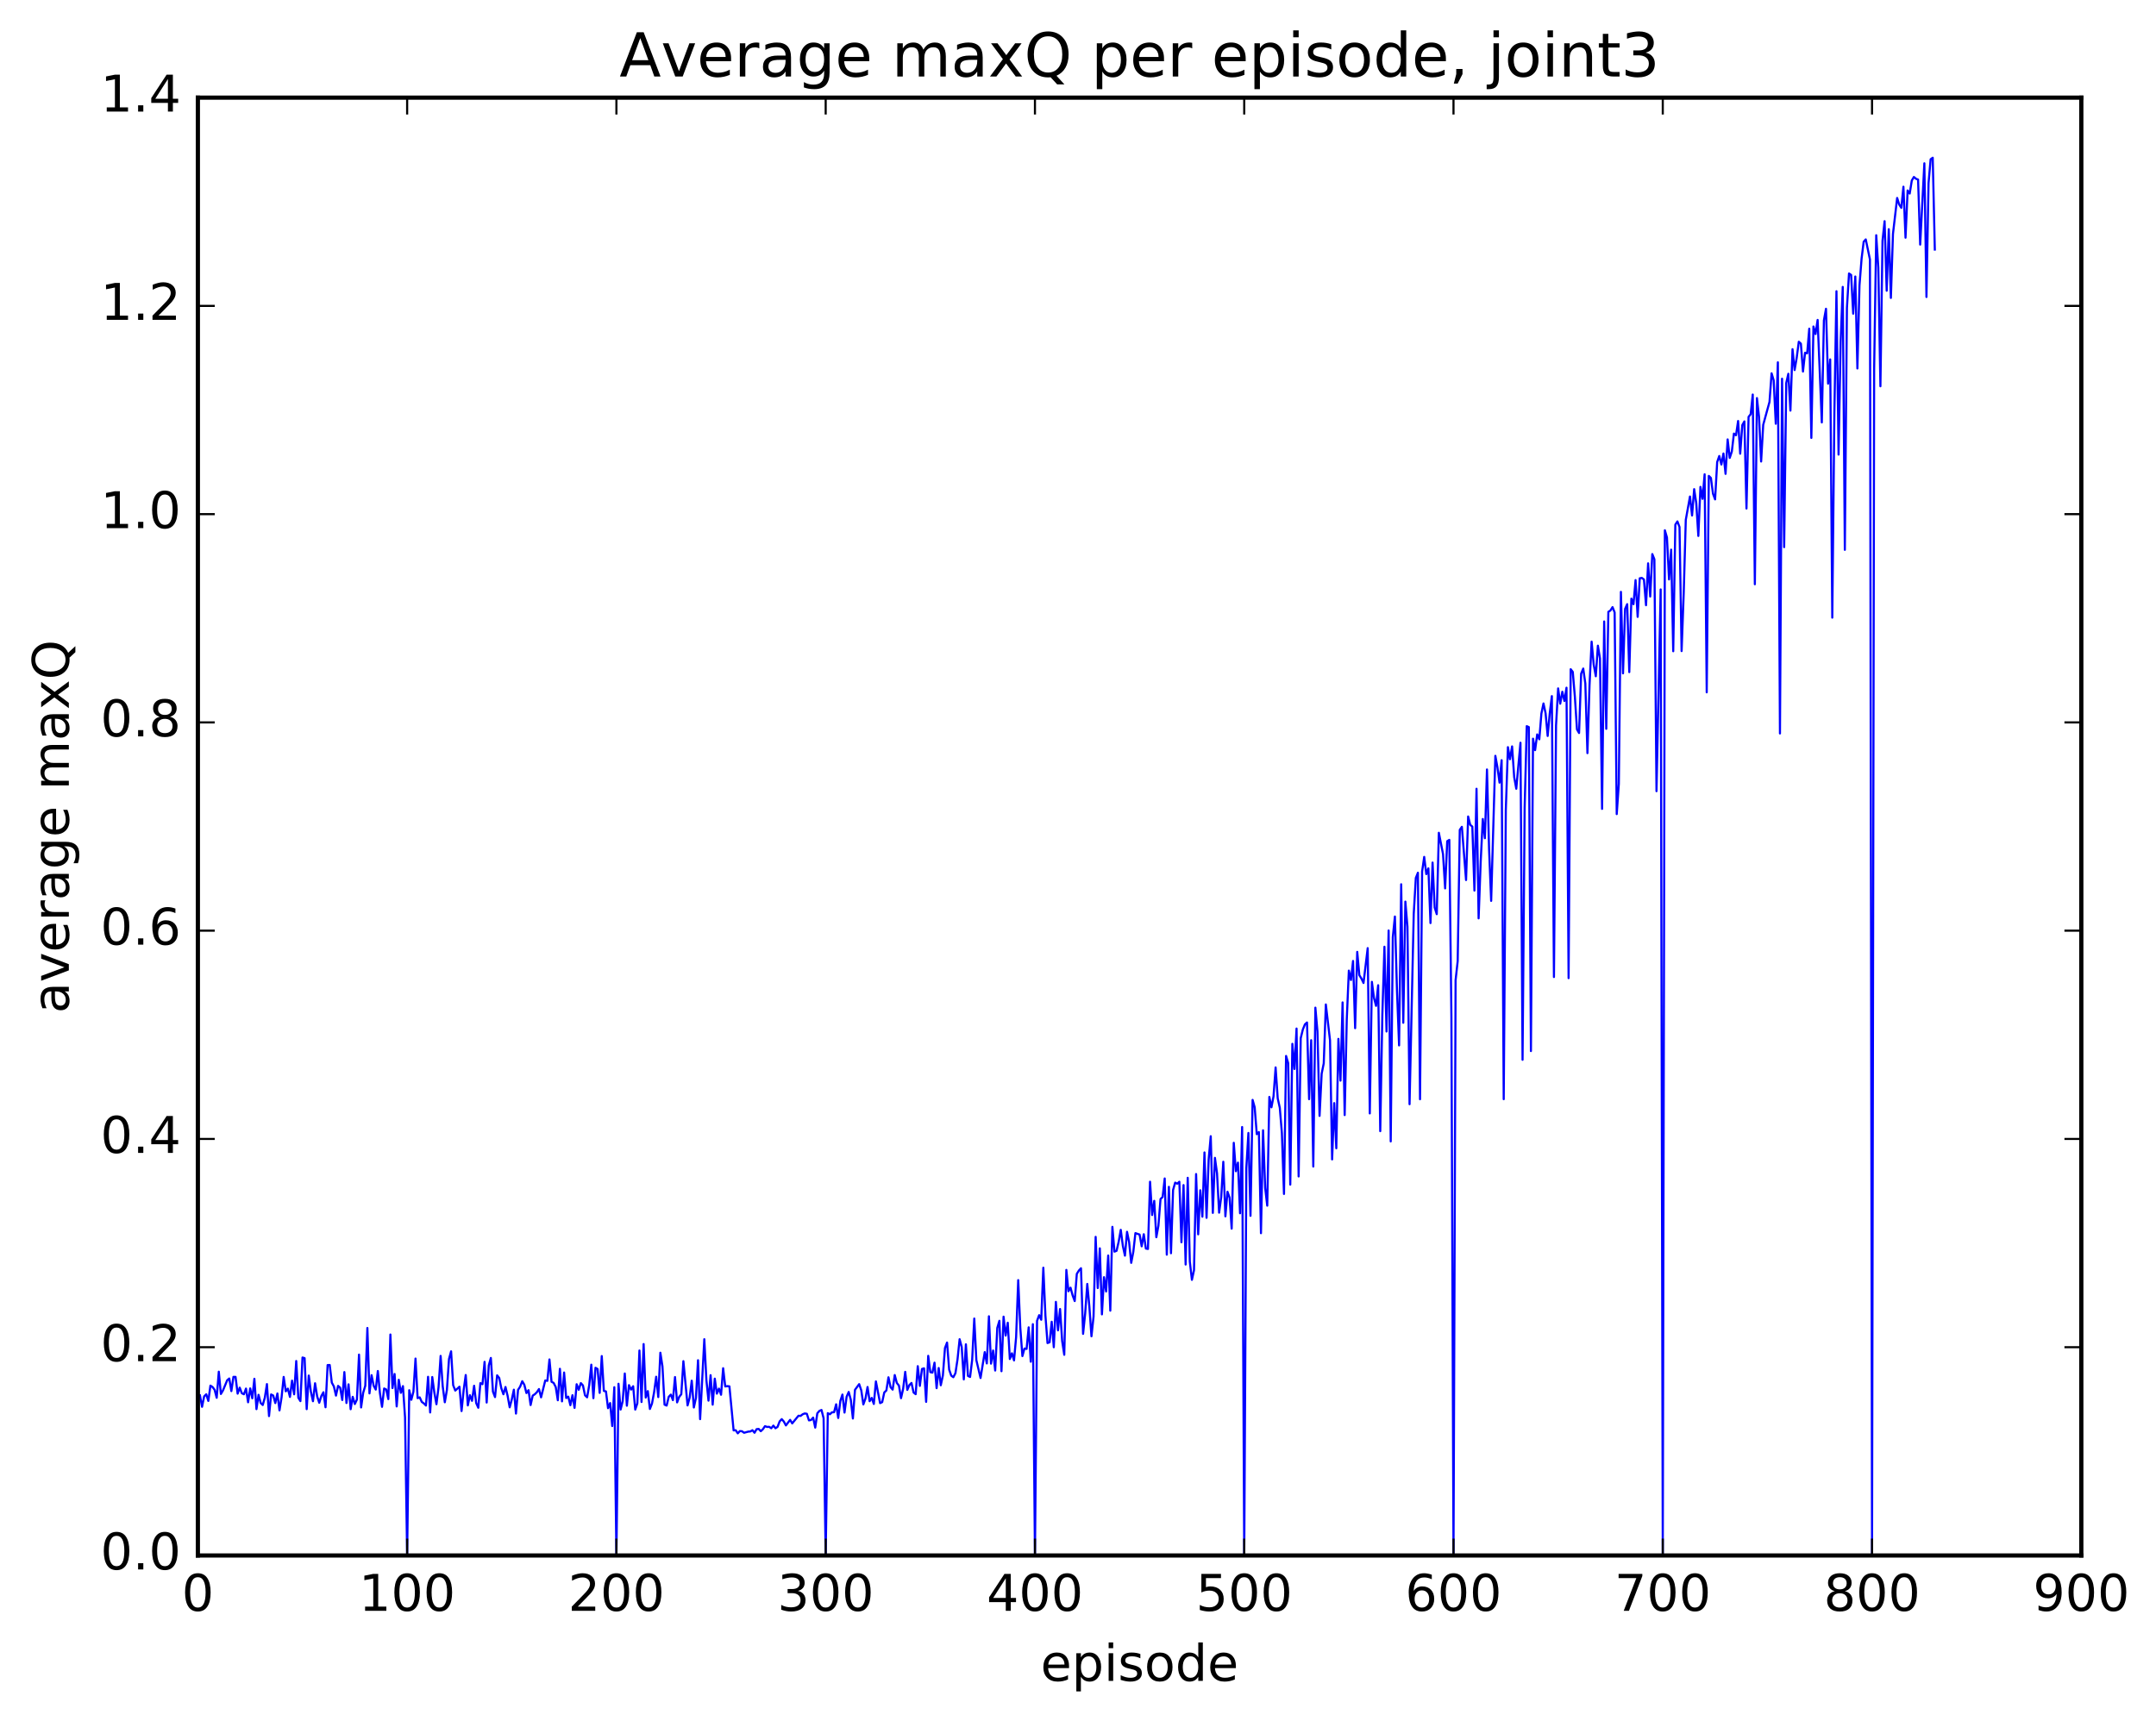 <?xml version="1.0" encoding="utf-8" standalone="no"?>
<!DOCTYPE svg PUBLIC "-//W3C//DTD SVG 1.1//EN"
  "http://www.w3.org/Graphics/SVG/1.1/DTD/svg11.dtd">
<!-- Created with matplotlib (http://matplotlib.org/) -->
<svg height="408pt" version="1.1" viewBox="0 0 511 408" width="511pt" xmlns="http://www.w3.org/2000/svg" xmlns:xlink="http://www.w3.org/1999/xlink">
 <defs>
  <style type="text/css">
*{stroke-linecap:butt;stroke-linejoin:round;stroke-miterlimit:100000;}
  </style>
 </defs>
 <g id="figure_1">
  <g id="patch_1">
   <path d="M 0 408.169 
L 511.95 408.169 
L 511.95 0 
L 0 0 
z
" style="fill:#ffffff;"/>
  </g>
  <g id="axes_1">
   <g id="patch_2">
    <path d="M 46.898 368.742 
L 493.298 368.742 
L 493.298 23.142 
L 46.898 23.142 
z
" style="fill:#ffffff;"/>
   </g>
   <g id="line2d_1">
    <path clip-path="url(#p1b8ceafd74)" d="M 47.394 330.798 
L 47.889 333.5 
L 48.386 331.027 
L 48.882 330.533 
L 49.377 332.107 
L 49.873 328.477 
L 50.37 328.802 
L 50.865 329.466 
L 51.361 331.358 
L 51.858 325.175 
L 52.353 330.459 
L 52.849 329.62 
L 53.842 327.217 
L 54.337 326.79 
L 54.834 329.774 
L 55.33 326.401 
L 55.825 326.406 
L 56.322 330.379 
L 56.818 328.963 
L 57.313 330.281 
L 57.809 330.529 
L 58.306 329.178 
L 58.801 332.426 
L 59.297 329.139 
L 59.794 331.481 
L 60.289 326.858 
L 60.785 334.05 
L 61.282 330.656 
L 61.778 332.584 
L 62.273 333.074 
L 62.77 331.317 
L 63.266 328.113 
L 63.761 335.7 
L 64.257 330.567 
L 64.754 330.821 
L 65.249 332.613 
L 65.746 330.336 
L 66.242 334.349 
L 66.737 331.25 
L 67.234 326.414 
L 67.73 329.825 
L 68.225 329.183 
L 68.722 331.155 
L 69.218 327.293 
L 69.713 330.538 
L 70.21 322.641 
L 70.706 331.334 
L 71.201 332.154 
L 71.698 321.813 
L 72.194 321.959 
L 72.689 334.052 
L 73.186 326.091 
L 73.681 329.915 
L 74.177 332.178 
L 74.674 327.918 
L 75.169 331.023 
L 75.665 332.54 
L 76.162 330.94 
L 76.657 330.05 
L 77.153 333.607 
L 77.65 323.607 
L 78.145 323.588 
L 78.641 327.768 
L 79.138 328.683 
L 79.633 330.842 
L 80.129 328.536 
L 80.626 328.969 
L 81.121 331.891 
L 81.618 325.267 
L 82.114 332.6 
L 82.609 328.172 
L 83.106 334.073 
L 83.602 331.136 
L 84.097 332.843 
L 84.594 331.776 
L 85.09 321.123 
L 85.585 333.653 
L 86.082 330.164 
L 86.578 328.508 
L 87.073 314.813 
L 87.57 330.321 
L 88.066 326 
L 88.561 328.505 
L 89.058 329.415 
L 89.553 325.01 
L 90.049 330.277 
L 90.546 333.505 
L 91.041 329.159 
L 91.537 329.385 
L 92.034 331.671 
L 92.529 316.361 
L 93.025 329.053 
L 93.522 325.719 
L 94.017 333.41 
L 94.513 327.094 
L 95.01 330.179 
L 95.505 328.596 
L 96.001 336.033 
L 96.498 368.742 
L 96.993 329.564 
L 97.49 331.832 
L 97.986 329.915 
L 98.481 322.064 
L 98.978 331.441 
L 99.474 331.26 
L 99.969 332.337 
L 100.466 332.697 
L 100.962 333.204 
L 101.457 326.387 
L 101.954 334.841 
L 102.45 326.438 
L 102.945 330.116 
L 103.442 332.892 
L 103.938 328.867 
L 104.433 321.433 
L 104.93 328.63 
L 105.425 332.425 
L 105.921 329.519 
L 106.418 322.169 
L 106.913 320.35 
L 107.409 328.384 
L 107.906 329.648 
L 108.897 328.735 
L 109.394 334.509 
L 109.889 329.548 
L 110.385 325.963 
L 110.882 333.166 
L 111.377 330.742 
L 111.874 332.081 
L 112.37 328.509 
L 112.865 332.617 
L 113.362 333.724 
L 113.858 327.885 
L 114.353 328.143 
L 114.85 322.84 
L 115.346 332.487 
L 115.841 323.701 
L 116.338 321.917 
L 116.834 329.904 
L 117.329 331.195 
L 117.826 326.036 
L 118.322 326.662 
L 118.817 329.093 
L 119.314 330.525 
L 119.809 328.801 
L 120.305 330.871 
L 120.802 333.621 
L 121.297 331.764 
L 121.793 329.437 
L 122.29 335.105 
L 122.785 329.482 
L 123.281 328.712 
L 123.778 327.434 
L 124.273 328.276 
L 124.769 330.238 
L 125.266 329.559 
L 125.761 333.082 
L 126.257 330.854 
L 126.754 330.523 
L 127.249 330.033 
L 127.746 329.287 
L 128.242 331.253 
L 129.233 327.253 
L 129.73 327.349 
L 130.226 322.271 
L 130.721 327.57 
L 131.218 327.828 
L 131.714 328.805 
L 132.209 331.948 
L 132.706 324.49 
L 133.202 332.209 
L 133.697 325.37 
L 134.194 331.415 
L 134.69 331.087 
L 135.185 333.12 
L 135.681 330.751 
L 136.178 333.754 
L 136.673 328.149 
L 137.169 329.46 
L 137.666 327.88 
L 138.161 328.421 
L 138.657 330.774 
L 139.154 331.249 
L 139.649 328.401 
L 140.145 323.516 
L 140.642 331.455 
L 141.137 324.243 
L 141.633 324.533 
L 142.13 330.201 
L 142.625 321.472 
L 143.121 329.721 
L 143.618 329.85 
L 144.113 333.825 
L 144.609 332.613 
L 145.106 338.06 
L 145.601 328.85 
L 146.097 368.742 
L 146.594 328.037 
L 147.089 334.149 
L 147.585 332.164 
L 148.082 325.603 
L 148.577 333.243 
L 149.073 328.361 
L 149.57 329.424 
L 150.065 328.622 
L 150.561 334.153 
L 151.058 332.7 
L 151.554 320.15 
L 152.049 332.359 
L 152.546 318.622 
L 153.042 331.308 
L 153.537 329.78 
L 154.034 334.01 
L 154.53 332.729 
L 155.025 330.087 
L 155.522 326.372 
L 156.018 331.193 
L 156.513 320.679 
L 157.01 323.895 
L 157.506 332.99 
L 158.001 333.208 
L 158.498 331.135 
L 158.994 330.609 
L 159.489 331.915 
L 159.986 326.446 
L 160.482 332.451 
L 160.977 331.146 
L 161.474 330.527 
L 161.97 322.677 
L 162.962 333.172 
L 163.458 331.327 
L 163.953 327.31 
L 164.45 333.664 
L 164.946 331.409 
L 165.441 322.455 
L 165.938 336.421 
L 166.929 317.472 
L 167.425 327.17 
L 167.922 332.04 
L 168.417 326 
L 168.913 332.989 
L 169.41 326.823 
L 169.905 330.381 
L 170.401 329.184 
L 170.898 330.641 
L 171.393 324.354 
L 171.889 328.672 
L 172.386 328.591 
L 172.881 328.652 
L 173.874 339.088 
L 174.369 339.052 
L 174.865 339.788 
L 175.362 339.252 
L 175.857 339.292 
L 176.353 339.654 
L 177.345 339.382 
L 177.841 339.343 
L 178.338 339.046 
L 178.833 339.649 
L 179.329 338.796 
L 179.826 338.745 
L 180.321 339.282 
L 180.817 338.81 
L 181.314 338.085 
L 181.81 338.272 
L 182.305 338.243 
L 182.802 338.581 
L 183.298 337.955 
L 183.793 338.584 
L 184.29 338.258 
L 184.786 336.958 
L 185.281 336.423 
L 185.778 336.995 
L 186.274 337.912 
L 187.266 336.594 
L 187.762 337.433 
L 189.25 335.617 
L 189.745 335.66 
L 190.242 335.272 
L 190.738 335.074 
L 191.233 335.154 
L 191.73 336.717 
L 192.226 336.633 
L 192.721 336.055 
L 193.218 338.428 
L 193.714 335.037 
L 194.209 334.473 
L 194.706 334.25 
L 195.202 336.211 
L 195.697 368.742 
L 196.194 335.001 
L 196.69 335.268 
L 197.185 334.805 
L 197.681 334.783 
L 198.178 332.9 
L 198.673 336.15 
L 199.169 332.107 
L 199.666 330.596 
L 200.161 334.867 
L 200.657 331.12 
L 201.154 329.976 
L 201.649 331.807 
L 202.145 336.276 
L 202.642 329.475 
L 203.633 328.124 
L 204.13 329.581 
L 204.625 332.932 
L 205.121 331.561 
L 205.618 328.8 
L 206.113 332.173 
L 206.609 331.388 
L 207.106 332.825 
L 207.601 327.475 
L 208.594 332.629 
L 209.089 332.39 
L 209.585 330.105 
L 210.082 329.627 
L 210.577 326.502 
L 211.073 328.853 
L 211.57 329.424 
L 212.065 325.968 
L 212.561 327.846 
L 213.058 328.473 
L 213.554 331.457 
L 214.049 329.277 
L 214.546 325.214 
L 215.042 329.491 
L 215.537 328.341 
L 216.034 327.842 
L 216.53 330.107 
L 217.025 330.508 
L 217.522 323.865 
L 218.018 328.542 
L 218.513 324.528 
L 219.01 324.376 
L 219.506 332.327 
L 220.001 321.414 
L 220.498 325.284 
L 220.994 325.394 
L 221.489 323.033 
L 221.986 329.079 
L 222.482 324.299 
L 222.977 328.392 
L 223.474 326.07 
L 223.97 319.566 
L 224.465 318.271 
L 224.962 324.69 
L 225.458 326.109 
L 225.953 326.484 
L 226.45 325.53 
L 226.946 322.239 
L 227.441 317.475 
L 227.938 319.323 
L 228.434 326.999 
L 228.929 318.682 
L 229.425 326.183 
L 229.922 326.423 
L 230.417 322.362 
L 230.913 312.577 
L 231.41 322.447 
L 232.401 326.674 
L 233.393 320.537 
L 233.889 323.216 
L 234.386 312.037 
L 234.881 323.268 
L 235.377 320.15 
L 235.874 324.898 
L 236.369 314.799 
L 236.865 313.11 
L 237.362 325.059 
L 237.857 312.13 
L 238.353 316.617 
L 238.85 313.567 
L 239.345 322.17 
L 239.841 320.816 
L 240.338 322.497 
L 240.833 316.988 
L 241.329 303.468 
L 241.826 314.82 
L 242.321 321.478 
L 242.817 319.682 
L 243.314 319.778 
L 243.81 314.663 
L 244.305 322.807 
L 244.802 313.912 
L 245.298 368.742 
L 245.793 313.121 
L 246.29 311.778 
L 246.786 312.861 
L 247.281 300.526 
L 247.778 311.865 
L 248.274 318.388 
L 248.769 318.195 
L 249.266 313.343 
L 249.762 319.38 
L 250.257 308.625 
L 250.754 315.376 
L 251.25 310.316 
L 251.745 317.892 
L 252.242 321.169 
L 252.738 301.046 
L 253.233 306.103 
L 253.73 305.256 
L 254.226 307.1 
L 254.721 308.431 
L 255.218 301.986 
L 255.714 301.19 
L 256.209 300.654 
L 256.705 316.207 
L 257.202 311.369 
L 257.697 304.373 
L 258.193 309.713 
L 258.69 316.783 
L 259.185 312.128 
L 259.682 293.212 
L 260.178 305.344 
L 260.673 295.937 
L 261.17 311.584 
L 261.666 302.768 
L 262.161 306.16 
L 262.658 297.635 
L 263.154 310.706 
L 263.649 290.838 
L 264.146 296.718 
L 264.642 296.519 
L 265.137 294.376 
L 265.634 291.547 
L 266.13 295.358 
L 266.625 297.667 
L 267.122 292.014 
L 267.618 294.472 
L 268.113 299.374 
L 268.61 296.747 
L 269.106 292.325 
L 270.098 292.669 
L 270.594 295.454 
L 271.089 292.588 
L 271.586 295.983 
L 272.082 296.078 
L 272.577 280.143 
L 273.074 288.038 
L 273.57 284.674 
L 274.065 293.299 
L 274.562 290.561 
L 275.058 284.244 
L 275.553 283.768 
L 276.05 279.37 
L 276.546 297.434 
L 277.041 281.35 
L 277.538 297.092 
L 278.034 282.092 
L 278.529 280.354 
L 279.026 280.607 
L 279.522 280.144 
L 280.017 294.499 
L 280.514 280.937 
L 281.01 299.771 
L 281.505 279.213 
L 282.002 299.063 
L 282.498 303.401 
L 282.993 301.125 
L 283.49 278.321 
L 283.986 292.613 
L 284.481 282.169 
L 284.978 288.43 
L 285.474 273.2 
L 285.969 288.699 
L 286.466 274.892 
L 286.962 269.351 
L 287.457 287.528 
L 287.954 274.485 
L 288.45 278.117 
L 288.945 287.479 
L 289.442 283.778 
L 289.938 275.407 
L 290.433 288.348 
L 290.93 282.513 
L 291.425 283.923 
L 291.921 291.259 
L 292.418 270.915 
L 292.913 277.648 
L 293.409 275.611 
L 293.906 287.614 
L 294.401 267.173 
L 294.897 368.742 
L 295.394 276.933 
L 295.889 268.582 
L 296.385 288.223 
L 296.882 260.741 
L 297.377 262.502 
L 297.873 268.871 
L 298.37 268.374 
L 298.865 292.341 
L 299.361 267.951 
L 299.858 281.59 
L 300.353 285.818 
L 300.849 260.041 
L 301.346 262.503 
L 301.841 259.903 
L 302.337 253.046 
L 302.834 260.377 
L 303.329 262.612 
L 303.825 268.617 
L 304.322 283.041 
L 304.817 250.327 
L 305.313 252.015 
L 305.81 280.823 
L 306.305 247.453 
L 306.801 253.411 
L 307.298 243.829 
L 307.793 278.889 
L 308.289 246.115 
L 308.786 244.067 
L 309.281 242.843 
L 309.777 242.391 
L 310.274 260.573 
L 310.769 246.591 
L 311.265 276.541 
L 311.762 238.877 
L 312.257 244.544 
L 312.753 264.537 
L 313.25 254.533 
L 313.745 252.079 
L 314.241 238.12 
L 315.233 246.616 
L 315.729 274.847 
L 316.226 261.502 
L 316.721 272.213 
L 317.217 246.276 
L 317.714 256.178 
L 318.209 237.633 
L 318.705 264.339 
L 319.202 241.646 
L 319.697 230.092 
L 320.193 232.322 
L 320.69 227.805 
L 321.185 243.738 
L 321.682 225.655 
L 322.178 231.159 
L 322.673 231.978 
L 323.17 233.03 
L 324.161 224.763 
L 324.658 263.947 
L 325.154 232.761 
L 325.649 236.561 
L 326.146 238.452 
L 326.642 233.557 
L 327.137 268.152 
L 327.634 240.532 
L 328.13 224.435 
L 328.625 244.528 
L 329.122 220.584 
L 329.618 270.584 
L 330.113 222.161 
L 330.61 217.273 
L 331.106 234.905 
L 331.601 247.823 
L 332.098 209.625 
L 332.594 242.456 
L 333.089 213.736 
L 333.586 219.705 
L 334.082 261.764 
L 335.074 216.628 
L 335.57 208.12 
L 336.065 206.893 
L 336.562 260.589 
L 337.058 206.615 
L 337.553 203.135 
L 338.05 207.217 
L 338.546 205.852 
L 339.041 218.823 
L 339.538 204.481 
L 340.034 215.135 
L 340.529 216.714 
L 341.026 197.419 
L 342.017 202.476 
L 342.514 210.603 
L 343.01 199.412 
L 343.505 199.101 
L 344.002 241.094 
L 344.498 368.742 
L 344.993 232.355 
L 345.49 227.858 
L 345.986 196.729 
L 346.481 196.008 
L 347.474 208.624 
L 347.969 193.559 
L 348.466 195.538 
L 348.962 195.958 
L 349.457 211.119 
L 349.954 186.981 
L 350.45 217.704 
L 350.945 204.22 
L 351.442 194.15 
L 351.938 198.704 
L 352.433 182.413 
L 352.93 201.313 
L 353.425 213.559 
L 354.418 179.178 
L 354.913 181.906 
L 355.409 185.536 
L 355.906 180.213 
L 356.401 260.576 
L 356.897 192.023 
L 357.394 177.119 
L 357.889 179.977 
L 358.385 176.942 
L 358.882 184.236 
L 359.377 186.981 
L 360.37 176.075 
L 360.865 251.231 
L 361.361 191.478 
L 361.858 172.145 
L 362.353 172.367 
L 362.849 249.164 
L 363.346 175.115 
L 363.841 177.828 
L 364.337 174.096 
L 364.834 175.263 
L 365.329 169.163 
L 365.825 166.763 
L 366.322 169.074 
L 366.817 174.471 
L 367.313 169.065 
L 367.81 165.022 
L 368.305 231.615 
L 368.801 171.989 
L 369.298 163.192 
L 369.793 166.821 
L 370.289 163.988 
L 370.786 166.179 
L 371.281 163.029 
L 371.777 231.876 
L 372.274 158.643 
L 372.769 159.284 
L 373.265 165.167 
L 373.762 172.905 
L 374.257 173.769 
L 374.753 159.693 
L 375.25 158.489 
L 375.745 162.062 
L 376.241 178.539 
L 376.738 162.435 
L 377.233 152.109 
L 377.729 157.549 
L 378.226 160.314 
L 378.721 153.061 
L 379.217 156.1 
L 379.714 191.754 
L 380.209 147.321 
L 380.705 172.777 
L 381.202 145.044 
L 381.697 144.724 
L 382.193 143.924 
L 382.69 145.184 
L 383.185 192.99 
L 383.682 185.825 
L 384.178 140.309 
L 384.673 159.627 
L 385.17 144.338 
L 385.666 143.222 
L 386.161 159.331 
L 386.658 141.917 
L 387.154 143.233 
L 387.649 137.519 
L 388.146 146.238 
L 388.642 137.087 
L 389.137 137.001 
L 389.634 137.38 
L 390.13 143.476 
L 390.625 133.547 
L 391.122 141.418 
L 391.618 131.349 
L 392.113 132.594 
L 392.61 187.559 
L 393.601 139.73 
L 394.098 368.742 
L 394.594 125.706 
L 395.089 127.415 
L 395.586 137.363 
L 396.082 130.3 
L 396.577 154.382 
L 397.074 124.373 
L 397.57 123.606 
L 398.065 124.935 
L 398.562 154.343 
L 399.058 140.71 
L 399.553 123.237 
L 400.546 117.707 
L 401.041 122.202 
L 401.538 115.956 
L 402.034 119.273 
L 402.529 127.051 
L 403.026 115.424 
L 403.522 118.253 
L 404.017 112.434 
L 404.514 164.125 
L 405.01 112.821 
L 405.505 113.3 
L 406.002 117.043 
L 406.498 118.385 
L 406.993 109.529 
L 407.49 108.098 
L 407.986 110.115 
L 408.481 107.508 
L 408.978 112.334 
L 409.474 104.165 
L 409.969 108.549 
L 410.466 107.036 
L 410.962 102.79 
L 411.457 103.181 
L 411.954 99.799 
L 412.45 107.557 
L 412.945 100.777 
L 413.442 99.896 
L 413.938 120.549 
L 414.433 98.823 
L 414.93 98.194 
L 415.425 93.527 
L 415.921 138.502 
L 416.418 94.368 
L 416.913 98.78 
L 417.409 109.404 
L 417.906 100.701 
L 418.897 97.076 
L 419.394 95.282 
L 419.889 88.497 
L 420.385 90.163 
L 420.882 100.454 
L 421.377 85.892 
L 421.873 173.873 
L 422.37 89.775 
L 422.865 129.703 
L 423.361 90.809 
L 423.858 88.606 
L 424.353 97.338 
L 424.849 82.78 
L 425.346 87.724 
L 425.841 84.818 
L 426.337 81.017 
L 426.834 81.468 
L 427.329 88.079 
L 427.825 83.623 
L 428.322 83.761 
L 428.817 77.925 
L 429.313 103.81 
L 429.81 77.399 
L 430.305 79.189 
L 430.801 75.841 
L 431.793 100.143 
L 432.289 75.946 
L 432.786 73.198 
L 433.281 90.949 
L 433.777 85.204 
L 434.274 146.421 
L 434.769 97.936 
L 435.265 69.037 
L 435.762 107.765 
L 436.257 81.006 
L 436.753 68.016 
L 437.25 130.341 
L 437.745 72.992 
L 438.241 64.832 
L 438.738 65.174 
L 439.233 74.357 
L 439.729 65.549 
L 440.226 87.348 
L 440.721 67.684 
L 441.217 61.34 
L 441.714 57.313 
L 442.209 56.752 
L 443.202 61.514 
L 443.697 368.742 
L 444.193 87.573 
L 444.69 55.763 
L 445.185 63.433 
L 445.682 91.568 
L 446.178 57.083 
L 446.673 52.433 
L 447.17 68.923 
L 447.666 54.332 
L 448.161 70.625 
L 448.658 55.459 
L 449.649 46.93 
L 450.146 48.501 
L 450.642 49.274 
L 451.137 44.262 
L 451.634 56.347 
L 452.13 45.152 
L 452.625 45.888 
L 453.122 42.792 
L 453.618 41.954 
L 454.113 42.379 
L 454.61 42.576 
L 455.106 57.983 
L 456.098 38.71 
L 456.594 70.402 
L 457.089 43.409 
L 457.586 37.754 
L 458.082 37.392 
L 458.577 59.158 
L 458.577 59.158 
" style="fill:none;stroke:#0000ff;stroke-linecap:square;stroke-width:0.5;"/>
   </g>
   <g id="patch_3">
    <path d="M 46.898 368.742 
L 46.898 23.142 
" style="fill:none;stroke:#000000;stroke-linecap:square;stroke-linejoin:miter;"/>
   </g>
   <g id="patch_4">
    <path d="M 493.298 368.742 
L 493.298 23.142 
" style="fill:none;stroke:#000000;stroke-linecap:square;stroke-linejoin:miter;"/>
   </g>
   <g id="patch_5">
    <path d="M 46.898 23.142 
L 493.298 23.142 
" style="fill:none;stroke:#000000;stroke-linecap:square;stroke-linejoin:miter;"/>
   </g>
   <g id="patch_6">
    <path d="M 46.898 368.742 
L 493.298 368.742 
" style="fill:none;stroke:#000000;stroke-linecap:square;stroke-linejoin:miter;"/>
   </g>
   <g id="matplotlib.axis_1">
    <g id="xtick_1">
     <g id="line2d_2">
      <defs>
       <path d="M 0 0 
L 0 -4 
" id="mf7cfc66793" style="stroke:#000000;stroke-width:0.5;"/>
      </defs>
      <g>
       <use style="stroke:#000000;stroke-width:0.5;" x="46.898" xlink:href="#mf7cfc66793" y="368.742"/>
      </g>
     </g>
     <g id="line2d_3">
      <defs>
       <path d="M 0 0 
L 0 4 
" id="mb52a07b9e7" style="stroke:#000000;stroke-width:0.5;"/>
      </defs>
      <g>
       <use style="stroke:#000000;stroke-width:0.5;" x="46.898" xlink:href="#mb52a07b9e7" y="23.142"/>
      </g>
     </g>
     <g id="text_1">
      <!-- 0 -->
      <defs>
       <path d="M 31.781 66.406 
Q 24.172 66.406 20.328 58.906 
Q 16.5 51.422 16.5 36.375 
Q 16.5 21.391 20.328 13.891 
Q 24.172 6.391 31.781 6.391 
Q 39.453 6.391 43.281 13.891 
Q 47.125 21.391 47.125 36.375 
Q 47.125 51.422 43.281 58.906 
Q 39.453 66.406 31.781 66.406 
M 31.781 74.219 
Q 44.047 74.219 50.516 64.516 
Q 56.984 54.828 56.984 36.375 
Q 56.984 17.969 50.516 8.266 
Q 44.047 -1.422 31.781 -1.422 
Q 19.531 -1.422 13.062 8.266 
Q 6.594 17.969 6.594 36.375 
Q 6.594 54.828 13.062 64.516 
Q 19.531 74.219 31.781 74.219 
" id="BitstreamVeraSans-Roman-30"/>
      </defs>
      <g transform="translate(43.08 381.86)scale(0.12 -0.12)">
       <use xlink:href="#BitstreamVeraSans-Roman-30"/>
      </g>
     </g>
    </g>
    <g id="xtick_2">
     <g id="line2d_4">
      <g>
       <use style="stroke:#000000;stroke-width:0.5;" x="96.498" xlink:href="#mf7cfc66793" y="368.742"/>
      </g>
     </g>
     <g id="line2d_5">
      <g>
       <use style="stroke:#000000;stroke-width:0.5;" x="96.498" xlink:href="#mb52a07b9e7" y="23.142"/>
      </g>
     </g>
     <g id="text_2">
      <!-- 100 -->
      <defs>
       <path d="M 12.406 8.297 
L 28.516 8.297 
L 28.516 63.922 
L 10.984 60.406 
L 10.984 69.391 
L 28.422 72.906 
L 38.281 72.906 
L 38.281 8.297 
L 54.391 8.297 
L 54.391 0 
L 12.406 0 
z
" id="BitstreamVeraSans-Roman-31"/>
      </defs>
      <g transform="translate(85.045 381.86)scale(0.12 -0.12)">
       <use xlink:href="#BitstreamVeraSans-Roman-31"/>
       <use x="63.623" xlink:href="#BitstreamVeraSans-Roman-30"/>
       <use x="127.246" xlink:href="#BitstreamVeraSans-Roman-30"/>
      </g>
     </g>
    </g>
    <g id="xtick_3">
     <g id="line2d_6">
      <g>
       <use style="stroke:#000000;stroke-width:0.5;" x="146.097" xlink:href="#mf7cfc66793" y="368.742"/>
      </g>
     </g>
     <g id="line2d_7">
      <g>
       <use style="stroke:#000000;stroke-width:0.5;" x="146.097" xlink:href="#mb52a07b9e7" y="23.142"/>
      </g>
     </g>
     <g id="text_3">
      <!-- 200 -->
      <defs>
       <path d="M 19.188 8.297 
L 53.609 8.297 
L 53.609 0 
L 7.328 0 
L 7.328 8.297 
Q 12.938 14.109 22.625 23.891 
Q 32.328 33.688 34.812 36.531 
Q 39.547 41.844 41.422 45.531 
Q 43.312 49.219 43.312 52.781 
Q 43.312 58.594 39.234 62.25 
Q 35.156 65.922 28.609 65.922 
Q 23.969 65.922 18.812 64.312 
Q 13.672 62.703 7.812 59.422 
L 7.812 69.391 
Q 13.766 71.781 18.938 73 
Q 24.125 74.219 28.422 74.219 
Q 39.75 74.219 46.484 68.547 
Q 53.219 62.891 53.219 53.422 
Q 53.219 48.922 51.531 44.891 
Q 49.859 40.875 45.406 35.406 
Q 44.188 33.984 37.641 27.219 
Q 31.109 20.453 19.188 8.297 
" id="BitstreamVeraSans-Roman-32"/>
      </defs>
      <g transform="translate(134.645 381.86)scale(0.12 -0.12)">
       <use xlink:href="#BitstreamVeraSans-Roman-32"/>
       <use x="63.623" xlink:href="#BitstreamVeraSans-Roman-30"/>
       <use x="127.246" xlink:href="#BitstreamVeraSans-Roman-30"/>
      </g>
     </g>
    </g>
    <g id="xtick_4">
     <g id="line2d_8">
      <g>
       <use style="stroke:#000000;stroke-width:0.5;" x="195.697" xlink:href="#mf7cfc66793" y="368.742"/>
      </g>
     </g>
     <g id="line2d_9">
      <g>
       <use style="stroke:#000000;stroke-width:0.5;" x="195.697" xlink:href="#mb52a07b9e7" y="23.142"/>
      </g>
     </g>
     <g id="text_4">
      <!-- 300 -->
      <defs>
       <path d="M 40.578 39.312 
Q 47.656 37.797 51.625 33 
Q 55.609 28.219 55.609 21.188 
Q 55.609 10.406 48.188 4.484 
Q 40.766 -1.422 27.094 -1.422 
Q 22.516 -1.422 17.656 -0.516 
Q 12.797 0.391 7.625 2.203 
L 7.625 11.719 
Q 11.719 9.328 16.594 8.109 
Q 21.484 6.891 26.812 6.891 
Q 36.078 6.891 40.938 10.547 
Q 45.797 14.203 45.797 21.188 
Q 45.797 27.641 41.281 31.266 
Q 36.766 34.906 28.719 34.906 
L 20.219 34.906 
L 20.219 43.016 
L 29.109 43.016 
Q 36.375 43.016 40.234 45.922 
Q 44.094 48.828 44.094 54.297 
Q 44.094 59.906 40.109 62.906 
Q 36.141 65.922 28.719 65.922 
Q 24.656 65.922 20.016 65.031 
Q 15.375 64.156 9.812 62.312 
L 9.812 71.094 
Q 15.438 72.656 20.344 73.438 
Q 25.25 74.219 29.594 74.219 
Q 40.828 74.219 47.359 69.109 
Q 53.906 64.016 53.906 55.328 
Q 53.906 49.266 50.438 45.094 
Q 46.969 40.922 40.578 39.312 
" id="BitstreamVeraSans-Roman-33"/>
      </defs>
      <g transform="translate(184.245 381.86)scale(0.12 -0.12)">
       <use xlink:href="#BitstreamVeraSans-Roman-33"/>
       <use x="63.623" xlink:href="#BitstreamVeraSans-Roman-30"/>
       <use x="127.246" xlink:href="#BitstreamVeraSans-Roman-30"/>
      </g>
     </g>
    </g>
    <g id="xtick_5">
     <g id="line2d_10">
      <g>
       <use style="stroke:#000000;stroke-width:0.5;" x="245.298" xlink:href="#mf7cfc66793" y="368.742"/>
      </g>
     </g>
     <g id="line2d_11">
      <g>
       <use style="stroke:#000000;stroke-width:0.5;" x="245.298" xlink:href="#mb52a07b9e7" y="23.142"/>
      </g>
     </g>
     <g id="text_5">
      <!-- 400 -->
      <defs>
       <path d="M 37.797 64.312 
L 12.891 25.391 
L 37.797 25.391 
z
M 35.203 72.906 
L 47.609 72.906 
L 47.609 25.391 
L 58.016 25.391 
L 58.016 17.188 
L 47.609 17.188 
L 47.609 0 
L 37.797 0 
L 37.797 17.188 
L 4.891 17.188 
L 4.891 26.703 
z
" id="BitstreamVeraSans-Roman-34"/>
      </defs>
      <g transform="translate(233.845 381.86)scale(0.12 -0.12)">
       <use xlink:href="#BitstreamVeraSans-Roman-34"/>
       <use x="63.623" xlink:href="#BitstreamVeraSans-Roman-30"/>
       <use x="127.246" xlink:href="#BitstreamVeraSans-Roman-30"/>
      </g>
     </g>
    </g>
    <g id="xtick_6">
     <g id="line2d_12">
      <g>
       <use style="stroke:#000000;stroke-width:0.5;" x="294.897" xlink:href="#mf7cfc66793" y="368.742"/>
      </g>
     </g>
     <g id="line2d_13">
      <g>
       <use style="stroke:#000000;stroke-width:0.5;" x="294.897" xlink:href="#mb52a07b9e7" y="23.142"/>
      </g>
     </g>
     <g id="text_6">
      <!-- 500 -->
      <defs>
       <path d="M 10.797 72.906 
L 49.516 72.906 
L 49.516 64.594 
L 19.828 64.594 
L 19.828 46.734 
Q 21.969 47.469 24.109 47.828 
Q 26.266 48.188 28.422 48.188 
Q 40.625 48.188 47.75 41.5 
Q 54.891 34.812 54.891 23.391 
Q 54.891 11.625 47.562 5.094 
Q 40.234 -1.422 26.906 -1.422 
Q 22.312 -1.422 17.547 -0.641 
Q 12.797 0.141 7.719 1.703 
L 7.719 11.625 
Q 12.109 9.234 16.797 8.062 
Q 21.484 6.891 26.703 6.891 
Q 35.156 6.891 40.078 11.328 
Q 45.016 15.766 45.016 23.391 
Q 45.016 31 40.078 35.438 
Q 35.156 39.891 26.703 39.891 
Q 22.75 39.891 18.812 39.016 
Q 14.891 38.141 10.797 36.281 
z
" id="BitstreamVeraSans-Roman-35"/>
      </defs>
      <g transform="translate(283.445 381.86)scale(0.12 -0.12)">
       <use xlink:href="#BitstreamVeraSans-Roman-35"/>
       <use x="63.623" xlink:href="#BitstreamVeraSans-Roman-30"/>
       <use x="127.246" xlink:href="#BitstreamVeraSans-Roman-30"/>
      </g>
     </g>
    </g>
    <g id="xtick_7">
     <g id="line2d_14">
      <g>
       <use style="stroke:#000000;stroke-width:0.5;" x="344.498" xlink:href="#mf7cfc66793" y="368.742"/>
      </g>
     </g>
     <g id="line2d_15">
      <g>
       <use style="stroke:#000000;stroke-width:0.5;" x="344.498" xlink:href="#mb52a07b9e7" y="23.142"/>
      </g>
     </g>
     <g id="text_7">
      <!-- 600 -->
      <defs>
       <path d="M 33.016 40.375 
Q 26.375 40.375 22.484 35.828 
Q 18.609 31.297 18.609 23.391 
Q 18.609 15.531 22.484 10.953 
Q 26.375 6.391 33.016 6.391 
Q 39.656 6.391 43.531 10.953 
Q 47.406 15.531 47.406 23.391 
Q 47.406 31.297 43.531 35.828 
Q 39.656 40.375 33.016 40.375 
M 52.594 71.297 
L 52.594 62.312 
Q 48.875 64.062 45.094 64.984 
Q 41.312 65.922 37.594 65.922 
Q 27.828 65.922 22.672 59.328 
Q 17.531 52.734 16.797 39.406 
Q 19.672 43.656 24.016 45.922 
Q 28.375 48.188 33.594 48.188 
Q 44.578 48.188 50.953 41.516 
Q 57.328 34.859 57.328 23.391 
Q 57.328 12.156 50.688 5.359 
Q 44.047 -1.422 33.016 -1.422 
Q 20.359 -1.422 13.672 8.266 
Q 6.984 17.969 6.984 36.375 
Q 6.984 53.656 15.188 63.938 
Q 23.391 74.219 37.203 74.219 
Q 40.922 74.219 44.703 73.484 
Q 48.484 72.75 52.594 71.297 
" id="BitstreamVeraSans-Roman-36"/>
      </defs>
      <g transform="translate(333.045 381.86)scale(0.12 -0.12)">
       <use xlink:href="#BitstreamVeraSans-Roman-36"/>
       <use x="63.623" xlink:href="#BitstreamVeraSans-Roman-30"/>
       <use x="127.246" xlink:href="#BitstreamVeraSans-Roman-30"/>
      </g>
     </g>
    </g>
    <g id="xtick_8">
     <g id="line2d_16">
      <g>
       <use style="stroke:#000000;stroke-width:0.5;" x="394.098" xlink:href="#mf7cfc66793" y="368.742"/>
      </g>
     </g>
     <g id="line2d_17">
      <g>
       <use style="stroke:#000000;stroke-width:0.5;" x="394.098" xlink:href="#mb52a07b9e7" y="23.142"/>
      </g>
     </g>
     <g id="text_8">
      <!-- 700 -->
      <defs>
       <path d="M 8.203 72.906 
L 55.078 72.906 
L 55.078 68.703 
L 28.609 0 
L 18.312 0 
L 43.219 64.594 
L 8.203 64.594 
z
" id="BitstreamVeraSans-Roman-37"/>
      </defs>
      <g transform="translate(382.645 381.86)scale(0.12 -0.12)">
       <use xlink:href="#BitstreamVeraSans-Roman-37"/>
       <use x="63.623" xlink:href="#BitstreamVeraSans-Roman-30"/>
       <use x="127.246" xlink:href="#BitstreamVeraSans-Roman-30"/>
      </g>
     </g>
    </g>
    <g id="xtick_9">
     <g id="line2d_18">
      <g>
       <use style="stroke:#000000;stroke-width:0.5;" x="443.697" xlink:href="#mf7cfc66793" y="368.742"/>
      </g>
     </g>
     <g id="line2d_19">
      <g>
       <use style="stroke:#000000;stroke-width:0.5;" x="443.697" xlink:href="#mb52a07b9e7" y="23.142"/>
      </g>
     </g>
     <g id="text_9">
      <!-- 800 -->
      <defs>
       <path d="M 31.781 34.625 
Q 24.75 34.625 20.719 30.859 
Q 16.703 27.094 16.703 20.516 
Q 16.703 13.922 20.719 10.156 
Q 24.75 6.391 31.781 6.391 
Q 38.812 6.391 42.859 10.172 
Q 46.922 13.969 46.922 20.516 
Q 46.922 27.094 42.891 30.859 
Q 38.875 34.625 31.781 34.625 
M 21.922 38.812 
Q 15.578 40.375 12.031 44.719 
Q 8.5 49.078 8.5 55.328 
Q 8.5 64.062 14.719 69.141 
Q 20.953 74.219 31.781 74.219 
Q 42.672 74.219 48.875 69.141 
Q 55.078 64.062 55.078 55.328 
Q 55.078 49.078 51.531 44.719 
Q 48 40.375 41.703 38.812 
Q 48.828 37.156 52.797 32.312 
Q 56.781 27.484 56.781 20.516 
Q 56.781 9.906 50.312 4.234 
Q 43.844 -1.422 31.781 -1.422 
Q 19.734 -1.422 13.25 4.234 
Q 6.781 9.906 6.781 20.516 
Q 6.781 27.484 10.781 32.312 
Q 14.797 37.156 21.922 38.812 
M 18.312 54.391 
Q 18.312 48.734 21.844 45.562 
Q 25.391 42.391 31.781 42.391 
Q 38.141 42.391 41.719 45.562 
Q 45.312 48.734 45.312 54.391 
Q 45.312 60.062 41.719 63.234 
Q 38.141 66.406 31.781 66.406 
Q 25.391 66.406 21.844 63.234 
Q 18.312 60.062 18.312 54.391 
" id="BitstreamVeraSans-Roman-38"/>
      </defs>
      <g transform="translate(432.245 381.86)scale(0.12 -0.12)">
       <use xlink:href="#BitstreamVeraSans-Roman-38"/>
       <use x="63.623" xlink:href="#BitstreamVeraSans-Roman-30"/>
       <use x="127.246" xlink:href="#BitstreamVeraSans-Roman-30"/>
      </g>
     </g>
    </g>
    <g id="xtick_10">
     <g id="line2d_20">
      <g>
       <use style="stroke:#000000;stroke-width:0.5;" x="493.298" xlink:href="#mf7cfc66793" y="368.742"/>
      </g>
     </g>
     <g id="line2d_21">
      <g>
       <use style="stroke:#000000;stroke-width:0.5;" x="493.298" xlink:href="#mb52a07b9e7" y="23.142"/>
      </g>
     </g>
     <g id="text_10">
      <!-- 900 -->
      <defs>
       <path d="M 10.984 1.516 
L 10.984 10.5 
Q 14.703 8.734 18.5 7.812 
Q 22.312 6.891 25.984 6.891 
Q 35.75 6.891 40.891 13.453 
Q 46.047 20.016 46.781 33.406 
Q 43.953 29.203 39.594 26.953 
Q 35.25 24.703 29.984 24.703 
Q 19.047 24.703 12.672 31.312 
Q 6.297 37.938 6.297 49.422 
Q 6.297 60.641 12.938 67.422 
Q 19.578 74.219 30.609 74.219 
Q 43.266 74.219 49.922 64.516 
Q 56.594 54.828 56.594 36.375 
Q 56.594 19.141 48.406 8.859 
Q 40.234 -1.422 26.422 -1.422 
Q 22.703 -1.422 18.891 -0.688 
Q 15.094 0.047 10.984 1.516 
M 30.609 32.422 
Q 37.25 32.422 41.125 36.953 
Q 45.016 41.5 45.016 49.422 
Q 45.016 57.281 41.125 61.844 
Q 37.25 66.406 30.609 66.406 
Q 23.969 66.406 20.094 61.844 
Q 16.219 57.281 16.219 49.422 
Q 16.219 41.5 20.094 36.953 
Q 23.969 32.422 30.609 32.422 
" id="BitstreamVeraSans-Roman-39"/>
      </defs>
      <g transform="translate(481.845 381.86)scale(0.12 -0.12)">
       <use xlink:href="#BitstreamVeraSans-Roman-39"/>
       <use x="63.623" xlink:href="#BitstreamVeraSans-Roman-30"/>
       <use x="127.246" xlink:href="#BitstreamVeraSans-Roman-30"/>
      </g>
     </g>
    </g>
    <g id="text_11">
     <!-- episode -->
     <defs>
      <path d="M 45.406 46.391 
L 45.406 75.984 
L 54.391 75.984 
L 54.391 0 
L 45.406 0 
L 45.406 8.203 
Q 42.578 3.328 38.25 0.953 
Q 33.938 -1.422 27.875 -1.422 
Q 17.969 -1.422 11.734 6.484 
Q 5.516 14.406 5.516 27.297 
Q 5.516 40.188 11.734 48.094 
Q 17.969 56 27.875 56 
Q 33.938 56 38.25 53.625 
Q 42.578 51.266 45.406 46.391 
M 14.797 27.297 
Q 14.797 17.391 18.875 11.75 
Q 22.953 6.109 30.078 6.109 
Q 37.203 6.109 41.297 11.75 
Q 45.406 17.391 45.406 27.297 
Q 45.406 37.203 41.297 42.844 
Q 37.203 48.484 30.078 48.484 
Q 22.953 48.484 18.875 42.844 
Q 14.797 37.203 14.797 27.297 
" id="BitstreamVeraSans-Roman-64"/>
      <path d="M 18.109 8.203 
L 18.109 -20.797 
L 9.078 -20.797 
L 9.078 54.688 
L 18.109 54.688 
L 18.109 46.391 
Q 20.953 51.266 25.266 53.625 
Q 29.594 56 35.594 56 
Q 45.562 56 51.781 48.094 
Q 58.016 40.188 58.016 27.297 
Q 58.016 14.406 51.781 6.484 
Q 45.562 -1.422 35.594 -1.422 
Q 29.594 -1.422 25.266 0.953 
Q 20.953 3.328 18.109 8.203 
M 48.688 27.297 
Q 48.688 37.203 44.609 42.844 
Q 40.531 48.484 33.406 48.484 
Q 26.266 48.484 22.188 42.844 
Q 18.109 37.203 18.109 27.297 
Q 18.109 17.391 22.188 11.75 
Q 26.266 6.109 33.406 6.109 
Q 40.531 6.109 44.609 11.75 
Q 48.688 17.391 48.688 27.297 
" id="BitstreamVeraSans-Roman-70"/>
      <path d="M 30.609 48.391 
Q 23.391 48.391 19.188 42.75 
Q 14.984 37.109 14.984 27.297 
Q 14.984 17.484 19.156 11.844 
Q 23.344 6.203 30.609 6.203 
Q 37.797 6.203 41.984 11.859 
Q 46.188 17.531 46.188 27.297 
Q 46.188 37.016 41.984 42.703 
Q 37.797 48.391 30.609 48.391 
M 30.609 56 
Q 42.328 56 49.016 48.375 
Q 55.719 40.766 55.719 27.297 
Q 55.719 13.875 49.016 6.219 
Q 42.328 -1.422 30.609 -1.422 
Q 18.844 -1.422 12.172 6.219 
Q 5.516 13.875 5.516 27.297 
Q 5.516 40.766 12.172 48.375 
Q 18.844 56 30.609 56 
" id="BitstreamVeraSans-Roman-6f"/>
      <path d="M 44.281 53.078 
L 44.281 44.578 
Q 40.484 46.531 36.375 47.5 
Q 32.281 48.484 27.875 48.484 
Q 21.188 48.484 17.844 46.438 
Q 14.5 44.391 14.5 40.281 
Q 14.5 37.156 16.891 35.375 
Q 19.281 33.594 26.516 31.984 
L 29.594 31.297 
Q 39.156 29.25 43.188 25.516 
Q 47.219 21.781 47.219 15.094 
Q 47.219 7.469 41.188 3.016 
Q 35.156 -1.422 24.609 -1.422 
Q 20.219 -1.422 15.453 -0.562 
Q 10.688 0.297 5.422 2 
L 5.422 11.281 
Q 10.406 8.688 15.234 7.391 
Q 20.062 6.109 24.812 6.109 
Q 31.156 6.109 34.562 8.281 
Q 37.984 10.453 37.984 14.406 
Q 37.984 18.062 35.516 20.016 
Q 33.062 21.969 24.703 23.781 
L 21.578 24.516 
Q 13.234 26.266 9.516 29.906 
Q 5.812 33.547 5.812 39.891 
Q 5.812 47.609 11.281 51.797 
Q 16.75 56 26.812 56 
Q 31.781 56 36.172 55.266 
Q 40.578 54.547 44.281 53.078 
" id="BitstreamVeraSans-Roman-73"/>
      <path d="M 56.203 29.594 
L 56.203 25.203 
L 14.891 25.203 
Q 15.484 15.922 20.484 11.062 
Q 25.484 6.203 34.422 6.203 
Q 39.594 6.203 44.453 7.469 
Q 49.312 8.734 54.109 11.281 
L 54.109 2.781 
Q 49.266 0.734 44.188 -0.344 
Q 39.109 -1.422 33.891 -1.422 
Q 20.797 -1.422 13.156 6.188 
Q 5.516 13.812 5.516 26.812 
Q 5.516 40.234 12.766 48.109 
Q 20.016 56 32.328 56 
Q 43.359 56 49.781 48.891 
Q 56.203 41.797 56.203 29.594 
M 47.219 32.234 
Q 47.125 39.594 43.094 43.984 
Q 39.062 48.391 32.422 48.391 
Q 24.906 48.391 20.391 44.141 
Q 15.875 39.891 15.188 32.172 
z
" id="BitstreamVeraSans-Roman-65"/>
      <path d="M 9.422 54.688 
L 18.406 54.688 
L 18.406 0 
L 9.422 0 
z
M 9.422 75.984 
L 18.406 75.984 
L 18.406 64.594 
L 9.422 64.594 
z
" id="BitstreamVeraSans-Roman-69"/>
     </defs>
     <g transform="translate(246.632 398.474)scale(0.12 -0.12)">
      <use xlink:href="#BitstreamVeraSans-Roman-65"/>
      <use x="61.523" xlink:href="#BitstreamVeraSans-Roman-70"/>
      <use x="125.0" xlink:href="#BitstreamVeraSans-Roman-69"/>
      <use x="152.783" xlink:href="#BitstreamVeraSans-Roman-73"/>
      <use x="204.883" xlink:href="#BitstreamVeraSans-Roman-6f"/>
      <use x="266.064" xlink:href="#BitstreamVeraSans-Roman-64"/>
      <use x="329.541" xlink:href="#BitstreamVeraSans-Roman-65"/>
     </g>
    </g>
   </g>
   <g id="matplotlib.axis_2">
    <g id="ytick_1">
     <g id="line2d_22">
      <defs>
       <path d="M 0 0 
L 4 0 
" id="mbf6f686853" style="stroke:#000000;stroke-width:0.5;"/>
      </defs>
      <g>
       <use style="stroke:#000000;stroke-width:0.5;" x="46.898" xlink:href="#mbf6f686853" y="368.742"/>
      </g>
     </g>
     <g id="line2d_23">
      <defs>
       <path d="M 0 0 
L -4 0 
" id="m0837bd067a" style="stroke:#000000;stroke-width:0.5;"/>
      </defs>
      <g>
       <use style="stroke:#000000;stroke-width:0.5;" x="493.298" xlink:href="#m0837bd067a" y="368.742"/>
      </g>
     </g>
     <g id="text_12">
      <!-- 0.0 -->
      <defs>
       <path d="M 10.688 12.406 
L 21 12.406 
L 21 0 
L 10.688 0 
z
" id="BitstreamVeraSans-Roman-2e"/>
      </defs>
      <g transform="translate(23.814 372.053)scale(0.12 -0.12)">
       <use xlink:href="#BitstreamVeraSans-Roman-30"/>
       <use x="63.623" xlink:href="#BitstreamVeraSans-Roman-2e"/>
       <use x="95.41" xlink:href="#BitstreamVeraSans-Roman-30"/>
      </g>
     </g>
    </g>
    <g id="ytick_2">
     <g id="line2d_24">
      <g>
       <use style="stroke:#000000;stroke-width:0.5;" x="46.898" xlink:href="#mbf6f686853" y="319.37"/>
      </g>
     </g>
     <g id="line2d_25">
      <g>
       <use style="stroke:#000000;stroke-width:0.5;" x="493.298" xlink:href="#m0837bd067a" y="319.37"/>
      </g>
     </g>
     <g id="text_13">
      <!-- 0.2 -->
      <g transform="translate(23.814 322.682)scale(0.12 -0.12)">
       <use xlink:href="#BitstreamVeraSans-Roman-30"/>
       <use x="63.623" xlink:href="#BitstreamVeraSans-Roman-2e"/>
       <use x="95.41" xlink:href="#BitstreamVeraSans-Roman-32"/>
      </g>
     </g>
    </g>
    <g id="ytick_3">
     <g id="line2d_26">
      <g>
       <use style="stroke:#000000;stroke-width:0.5;" x="46.898" xlink:href="#mbf6f686853" y="269.999"/>
      </g>
     </g>
     <g id="line2d_27">
      <g>
       <use style="stroke:#000000;stroke-width:0.5;" x="493.298" xlink:href="#m0837bd067a" y="269.999"/>
      </g>
     </g>
     <g id="text_14">
      <!-- 0.4 -->
      <g transform="translate(23.814 273.31)scale(0.12 -0.12)">
       <use xlink:href="#BitstreamVeraSans-Roman-30"/>
       <use x="63.623" xlink:href="#BitstreamVeraSans-Roman-2e"/>
       <use x="95.41" xlink:href="#BitstreamVeraSans-Roman-34"/>
      </g>
     </g>
    </g>
    <g id="ytick_4">
     <g id="line2d_28">
      <g>
       <use style="stroke:#000000;stroke-width:0.5;" x="46.898" xlink:href="#mbf6f686853" y="220.627"/>
      </g>
     </g>
     <g id="line2d_29">
      <g>
       <use style="stroke:#000000;stroke-width:0.5;" x="493.298" xlink:href="#m0837bd067a" y="220.627"/>
      </g>
     </g>
     <g id="text_15">
      <!-- 0.6 -->
      <g transform="translate(23.814 223.939)scale(0.12 -0.12)">
       <use xlink:href="#BitstreamVeraSans-Roman-30"/>
       <use x="63.623" xlink:href="#BitstreamVeraSans-Roman-2e"/>
       <use x="95.41" xlink:href="#BitstreamVeraSans-Roman-36"/>
      </g>
     </g>
    </g>
    <g id="ytick_5">
     <g id="line2d_30">
      <g>
       <use style="stroke:#000000;stroke-width:0.5;" x="46.898" xlink:href="#mbf6f686853" y="171.256"/>
      </g>
     </g>
     <g id="line2d_31">
      <g>
       <use style="stroke:#000000;stroke-width:0.5;" x="493.298" xlink:href="#m0837bd067a" y="171.256"/>
      </g>
     </g>
     <g id="text_16">
      <!-- 0.8 -->
      <g transform="translate(23.814 174.567)scale(0.12 -0.12)">
       <use xlink:href="#BitstreamVeraSans-Roman-30"/>
       <use x="63.623" xlink:href="#BitstreamVeraSans-Roman-2e"/>
       <use x="95.41" xlink:href="#BitstreamVeraSans-Roman-38"/>
      </g>
     </g>
    </g>
    <g id="ytick_6">
     <g id="line2d_32">
      <g>
       <use style="stroke:#000000;stroke-width:0.5;" x="46.898" xlink:href="#mbf6f686853" y="121.885"/>
      </g>
     </g>
     <g id="line2d_33">
      <g>
       <use style="stroke:#000000;stroke-width:0.5;" x="493.298" xlink:href="#m0837bd067a" y="121.885"/>
      </g>
     </g>
     <g id="text_17">
      <!-- 1.0 -->
      <g transform="translate(23.814 125.196)scale(0.12 -0.12)">
       <use xlink:href="#BitstreamVeraSans-Roman-31"/>
       <use x="63.623" xlink:href="#BitstreamVeraSans-Roman-2e"/>
       <use x="95.41" xlink:href="#BitstreamVeraSans-Roman-30"/>
      </g>
     </g>
    </g>
    <g id="ytick_7">
     <g id="line2d_34">
      <g>
       <use style="stroke:#000000;stroke-width:0.5;" x="46.898" xlink:href="#mbf6f686853" y="72.513"/>
      </g>
     </g>
     <g id="line2d_35">
      <g>
       <use style="stroke:#000000;stroke-width:0.5;" x="493.298" xlink:href="#m0837bd067a" y="72.513"/>
      </g>
     </g>
     <g id="text_18">
      <!-- 1.2 -->
      <g transform="translate(23.814 75.824)scale(0.12 -0.12)">
       <use xlink:href="#BitstreamVeraSans-Roman-31"/>
       <use x="63.623" xlink:href="#BitstreamVeraSans-Roman-2e"/>
       <use x="95.41" xlink:href="#BitstreamVeraSans-Roman-32"/>
      </g>
     </g>
    </g>
    <g id="ytick_8">
     <g id="line2d_36">
      <g>
       <use style="stroke:#000000;stroke-width:0.5;" x="46.898" xlink:href="#mbf6f686853" y="23.142"/>
      </g>
     </g>
     <g id="line2d_37">
      <g>
       <use style="stroke:#000000;stroke-width:0.5;" x="493.298" xlink:href="#m0837bd067a" y="23.142"/>
      </g>
     </g>
     <g id="text_19">
      <!-- 1.4 -->
      <g transform="translate(23.814 26.453)scale(0.12 -0.12)">
       <use xlink:href="#BitstreamVeraSans-Roman-31"/>
       <use x="63.623" xlink:href="#BitstreamVeraSans-Roman-2e"/>
       <use x="95.41" xlink:href="#BitstreamVeraSans-Roman-34"/>
      </g>
     </g>
    </g>
    <g id="text_20">
     <!-- average maxQ -->
     <defs>
      <path d="M 2.984 54.688 
L 12.5 54.688 
L 29.594 8.797 
L 46.688 54.688 
L 56.203 54.688 
L 35.688 0 
L 23.484 0 
z
" id="BitstreamVeraSans-Roman-76"/>
      <path d="M 34.281 27.484 
Q 23.391 27.484 19.188 25 
Q 14.984 22.516 14.984 16.5 
Q 14.984 11.719 18.141 8.906 
Q 21.297 6.109 26.703 6.109 
Q 34.188 6.109 38.703 11.406 
Q 43.219 16.703 43.219 25.484 
L 43.219 27.484 
z
M 52.203 31.203 
L 52.203 0 
L 43.219 0 
L 43.219 8.297 
Q 40.141 3.328 35.547 0.953 
Q 30.953 -1.422 24.312 -1.422 
Q 15.922 -1.422 10.953 3.297 
Q 6 8.016 6 15.922 
Q 6 25.141 12.172 29.828 
Q 18.359 34.516 30.609 34.516 
L 43.219 34.516 
L 43.219 35.406 
Q 43.219 41.609 39.141 45 
Q 35.062 48.391 27.688 48.391 
Q 23 48.391 18.547 47.266 
Q 14.109 46.141 10.016 43.891 
L 10.016 52.203 
Q 14.938 54.109 19.578 55.047 
Q 24.219 56 28.609 56 
Q 40.484 56 46.344 49.844 
Q 52.203 43.703 52.203 31.203 
" id="BitstreamVeraSans-Roman-61"/>
      <path d="M 54.891 54.688 
L 35.109 28.078 
L 55.906 0 
L 45.312 0 
L 29.391 21.484 
L 13.484 0 
L 2.875 0 
L 24.125 28.609 
L 4.688 54.688 
L 15.281 54.688 
L 29.781 35.203 
L 44.281 54.688 
z
" id="BitstreamVeraSans-Roman-78"/>
      <path d="M 39.406 66.219 
Q 28.656 66.219 22.328 58.203 
Q 16.016 50.203 16.016 36.375 
Q 16.016 22.609 22.328 14.594 
Q 28.656 6.594 39.406 6.594 
Q 50.141 6.594 56.422 14.594 
Q 62.703 22.609 62.703 36.375 
Q 62.703 50.203 56.422 58.203 
Q 50.141 66.219 39.406 66.219 
M 53.219 1.312 
L 66.219 -12.891 
L 54.297 -12.891 
L 43.5 -1.219 
Q 41.891 -1.312 41.031 -1.359 
Q 40.188 -1.422 39.406 -1.422 
Q 24.031 -1.422 14.812 8.859 
Q 5.609 19.141 5.609 36.375 
Q 5.609 53.656 14.812 63.938 
Q 24.031 74.219 39.406 74.219 
Q 54.734 74.219 63.906 63.938 
Q 73.094 53.656 73.094 36.375 
Q 73.094 23.688 67.984 14.641 
Q 62.891 5.609 53.219 1.312 
" id="BitstreamVeraSans-Roman-51"/>
      <path d="M 52 44.188 
Q 55.375 50.25 60.062 53.125 
Q 64.75 56 71.094 56 
Q 79.641 56 84.281 50.016 
Q 88.922 44.047 88.922 33.016 
L 88.922 0 
L 79.891 0 
L 79.891 32.719 
Q 79.891 40.578 77.094 44.375 
Q 74.312 48.188 68.609 48.188 
Q 61.625 48.188 57.562 43.547 
Q 53.516 38.922 53.516 30.906 
L 53.516 0 
L 44.484 0 
L 44.484 32.719 
Q 44.484 40.625 41.703 44.406 
Q 38.922 48.188 33.109 48.188 
Q 26.219 48.188 22.156 43.531 
Q 18.109 38.875 18.109 30.906 
L 18.109 0 
L 9.078 0 
L 9.078 54.688 
L 18.109 54.688 
L 18.109 46.188 
Q 21.188 51.219 25.484 53.609 
Q 29.781 56 35.688 56 
Q 41.656 56 45.828 52.969 
Q 50 49.953 52 44.188 
" id="BitstreamVeraSans-Roman-6d"/>
      <path d="M 45.406 27.984 
Q 45.406 37.75 41.375 43.109 
Q 37.359 48.484 30.078 48.484 
Q 22.859 48.484 18.828 43.109 
Q 14.797 37.75 14.797 27.984 
Q 14.797 18.266 18.828 12.891 
Q 22.859 7.516 30.078 7.516 
Q 37.359 7.516 41.375 12.891 
Q 45.406 18.266 45.406 27.984 
M 54.391 6.781 
Q 54.391 -7.172 48.188 -13.984 
Q 42 -20.797 29.203 -20.797 
Q 24.469 -20.797 20.266 -20.094 
Q 16.062 -19.391 12.109 -17.922 
L 12.109 -9.188 
Q 16.062 -11.328 19.922 -12.344 
Q 23.781 -13.375 27.781 -13.375 
Q 36.625 -13.375 41.016 -8.766 
Q 45.406 -4.156 45.406 5.172 
L 45.406 9.625 
Q 42.625 4.781 38.281 2.391 
Q 33.938 0 27.875 0 
Q 17.828 0 11.672 7.656 
Q 5.516 15.328 5.516 27.984 
Q 5.516 40.672 11.672 48.328 
Q 17.828 56 27.875 56 
Q 33.938 56 38.281 53.609 
Q 42.625 51.219 45.406 46.391 
L 45.406 54.688 
L 54.391 54.688 
z
" id="BitstreamVeraSans-Roman-67"/>
      <path d="M 41.109 46.297 
Q 39.594 47.172 37.812 47.578 
Q 36.031 48 33.891 48 
Q 26.266 48 22.188 43.047 
Q 18.109 38.094 18.109 28.812 
L 18.109 0 
L 9.078 0 
L 9.078 54.688 
L 18.109 54.688 
L 18.109 46.188 
Q 20.953 51.172 25.484 53.578 
Q 30.031 56 36.531 56 
Q 37.453 56 38.578 55.875 
Q 39.703 55.766 41.062 55.516 
z
" id="BitstreamVeraSans-Roman-72"/>
      <path id="BitstreamVeraSans-Roman-20"/>
     </defs>
     <g transform="translate(16.318 240.209)rotate(-90.0)scale(0.12 -0.12)">
      <use xlink:href="#BitstreamVeraSans-Roman-61"/>
      <use x="61.279" xlink:href="#BitstreamVeraSans-Roman-76"/>
      <use x="120.459" xlink:href="#BitstreamVeraSans-Roman-65"/>
      <use x="181.982" xlink:href="#BitstreamVeraSans-Roman-72"/>
      <use x="223.096" xlink:href="#BitstreamVeraSans-Roman-61"/>
      <use x="284.375" xlink:href="#BitstreamVeraSans-Roman-67"/>
      <use x="347.852" xlink:href="#BitstreamVeraSans-Roman-65"/>
      <use x="409.375" xlink:href="#BitstreamVeraSans-Roman-20"/>
      <use x="441.162" xlink:href="#BitstreamVeraSans-Roman-6d"/>
      <use x="538.574" xlink:href="#BitstreamVeraSans-Roman-61"/>
      <use x="599.854" xlink:href="#BitstreamVeraSans-Roman-78"/>
      <use x="659.033" xlink:href="#BitstreamVeraSans-Roman-51"/>
     </g>
    </g>
   </g>
   <g id="text_21">
    <!-- Average maxQ per episode, joint3 -->
    <defs>
     <path d="M 34.188 63.188 
L 20.797 26.906 
L 47.609 26.906 
z
M 28.609 72.906 
L 39.797 72.906 
L 67.578 0 
L 57.328 0 
L 50.688 18.703 
L 17.828 18.703 
L 11.188 0 
L 0.781 0 
z
" id="BitstreamVeraSans-Roman-41"/>
     <path d="M 9.422 54.688 
L 18.406 54.688 
L 18.406 -0.984 
Q 18.406 -11.422 14.422 -16.109 
Q 10.453 -20.797 1.609 -20.797 
L -1.812 -20.797 
L -1.812 -13.188 
L 0.594 -13.188 
Q 5.719 -13.188 7.562 -10.812 
Q 9.422 -8.453 9.422 -0.984 
z
M 9.422 75.984 
L 18.406 75.984 
L 18.406 64.594 
L 9.422 64.594 
z
" id="BitstreamVeraSans-Roman-6a"/>
     <path d="M 18.312 70.219 
L 18.312 54.688 
L 36.812 54.688 
L 36.812 47.703 
L 18.312 47.703 
L 18.312 18.016 
Q 18.312 11.328 20.141 9.422 
Q 21.969 7.516 27.594 7.516 
L 36.812 7.516 
L 36.812 0 
L 27.594 0 
Q 17.188 0 13.234 3.875 
Q 9.281 7.766 9.281 18.016 
L 9.281 47.703 
L 2.688 47.703 
L 2.688 54.688 
L 9.281 54.688 
L 9.281 70.219 
z
" id="BitstreamVeraSans-Roman-74"/>
     <path d="M 11.719 12.406 
L 22.016 12.406 
L 22.016 4 
L 14.016 -11.625 
L 7.719 -11.625 
L 11.719 4 
z
" id="BitstreamVeraSans-Roman-2c"/>
     <path d="M 54.891 33.016 
L 54.891 0 
L 45.906 0 
L 45.906 32.719 
Q 45.906 40.484 42.875 44.328 
Q 39.844 48.188 33.797 48.188 
Q 26.516 48.188 22.312 43.547 
Q 18.109 38.922 18.109 30.906 
L 18.109 0 
L 9.078 0 
L 9.078 54.688 
L 18.109 54.688 
L 18.109 46.188 
Q 21.344 51.125 25.703 53.562 
Q 30.078 56 35.797 56 
Q 45.219 56 50.047 50.172 
Q 54.891 44.344 54.891 33.016 
" id="BitstreamVeraSans-Roman-6e"/>
    </defs>
    <g transform="translate(146.825 18.142)scale(0.144 -0.144)">
     <use xlink:href="#BitstreamVeraSans-Roman-41"/>
     <use x="68.33" xlink:href="#BitstreamVeraSans-Roman-76"/>
     <use x="127.51" xlink:href="#BitstreamVeraSans-Roman-65"/>
     <use x="189.033" xlink:href="#BitstreamVeraSans-Roman-72"/>
     <use x="230.146" xlink:href="#BitstreamVeraSans-Roman-61"/>
     <use x="291.426" xlink:href="#BitstreamVeraSans-Roman-67"/>
     <use x="354.902" xlink:href="#BitstreamVeraSans-Roman-65"/>
     <use x="416.426" xlink:href="#BitstreamVeraSans-Roman-20"/>
     <use x="448.213" xlink:href="#BitstreamVeraSans-Roman-6d"/>
     <use x="545.625" xlink:href="#BitstreamVeraSans-Roman-61"/>
     <use x="606.904" xlink:href="#BitstreamVeraSans-Roman-78"/>
     <use x="666.084" xlink:href="#BitstreamVeraSans-Roman-51"/>
     <use x="744.795" xlink:href="#BitstreamVeraSans-Roman-20"/>
     <use x="776.582" xlink:href="#BitstreamVeraSans-Roman-70"/>
     <use x="840.059" xlink:href="#BitstreamVeraSans-Roman-65"/>
     <use x="901.582" xlink:href="#BitstreamVeraSans-Roman-72"/>
     <use x="942.695" xlink:href="#BitstreamVeraSans-Roman-20"/>
     <use x="974.482" xlink:href="#BitstreamVeraSans-Roman-65"/>
     <use x="1036.006" xlink:href="#BitstreamVeraSans-Roman-70"/>
     <use x="1099.482" xlink:href="#BitstreamVeraSans-Roman-69"/>
     <use x="1127.266" xlink:href="#BitstreamVeraSans-Roman-73"/>
     <use x="1179.365" xlink:href="#BitstreamVeraSans-Roman-6f"/>
     <use x="1240.547" xlink:href="#BitstreamVeraSans-Roman-64"/>
     <use x="1304.023" xlink:href="#BitstreamVeraSans-Roman-65"/>
     <use x="1365.547" xlink:href="#BitstreamVeraSans-Roman-2c"/>
     <use x="1397.334" xlink:href="#BitstreamVeraSans-Roman-20"/>
     <use x="1429.121" xlink:href="#BitstreamVeraSans-Roman-6a"/>
     <use x="1456.904" xlink:href="#BitstreamVeraSans-Roman-6f"/>
     <use x="1518.086" xlink:href="#BitstreamVeraSans-Roman-69"/>
     <use x="1545.869" xlink:href="#BitstreamVeraSans-Roman-6e"/>
     <use x="1609.248" xlink:href="#BitstreamVeraSans-Roman-74"/>
     <use x="1648.457" xlink:href="#BitstreamVeraSans-Roman-33"/>
    </g>
   </g>
  </g>
 </g>
 <defs>
  <clipPath id="p1b8ceafd74">
   <rect height="345.6" width="446.4" x="46.898" y="23.142"/>
  </clipPath>
 </defs>
</svg>
